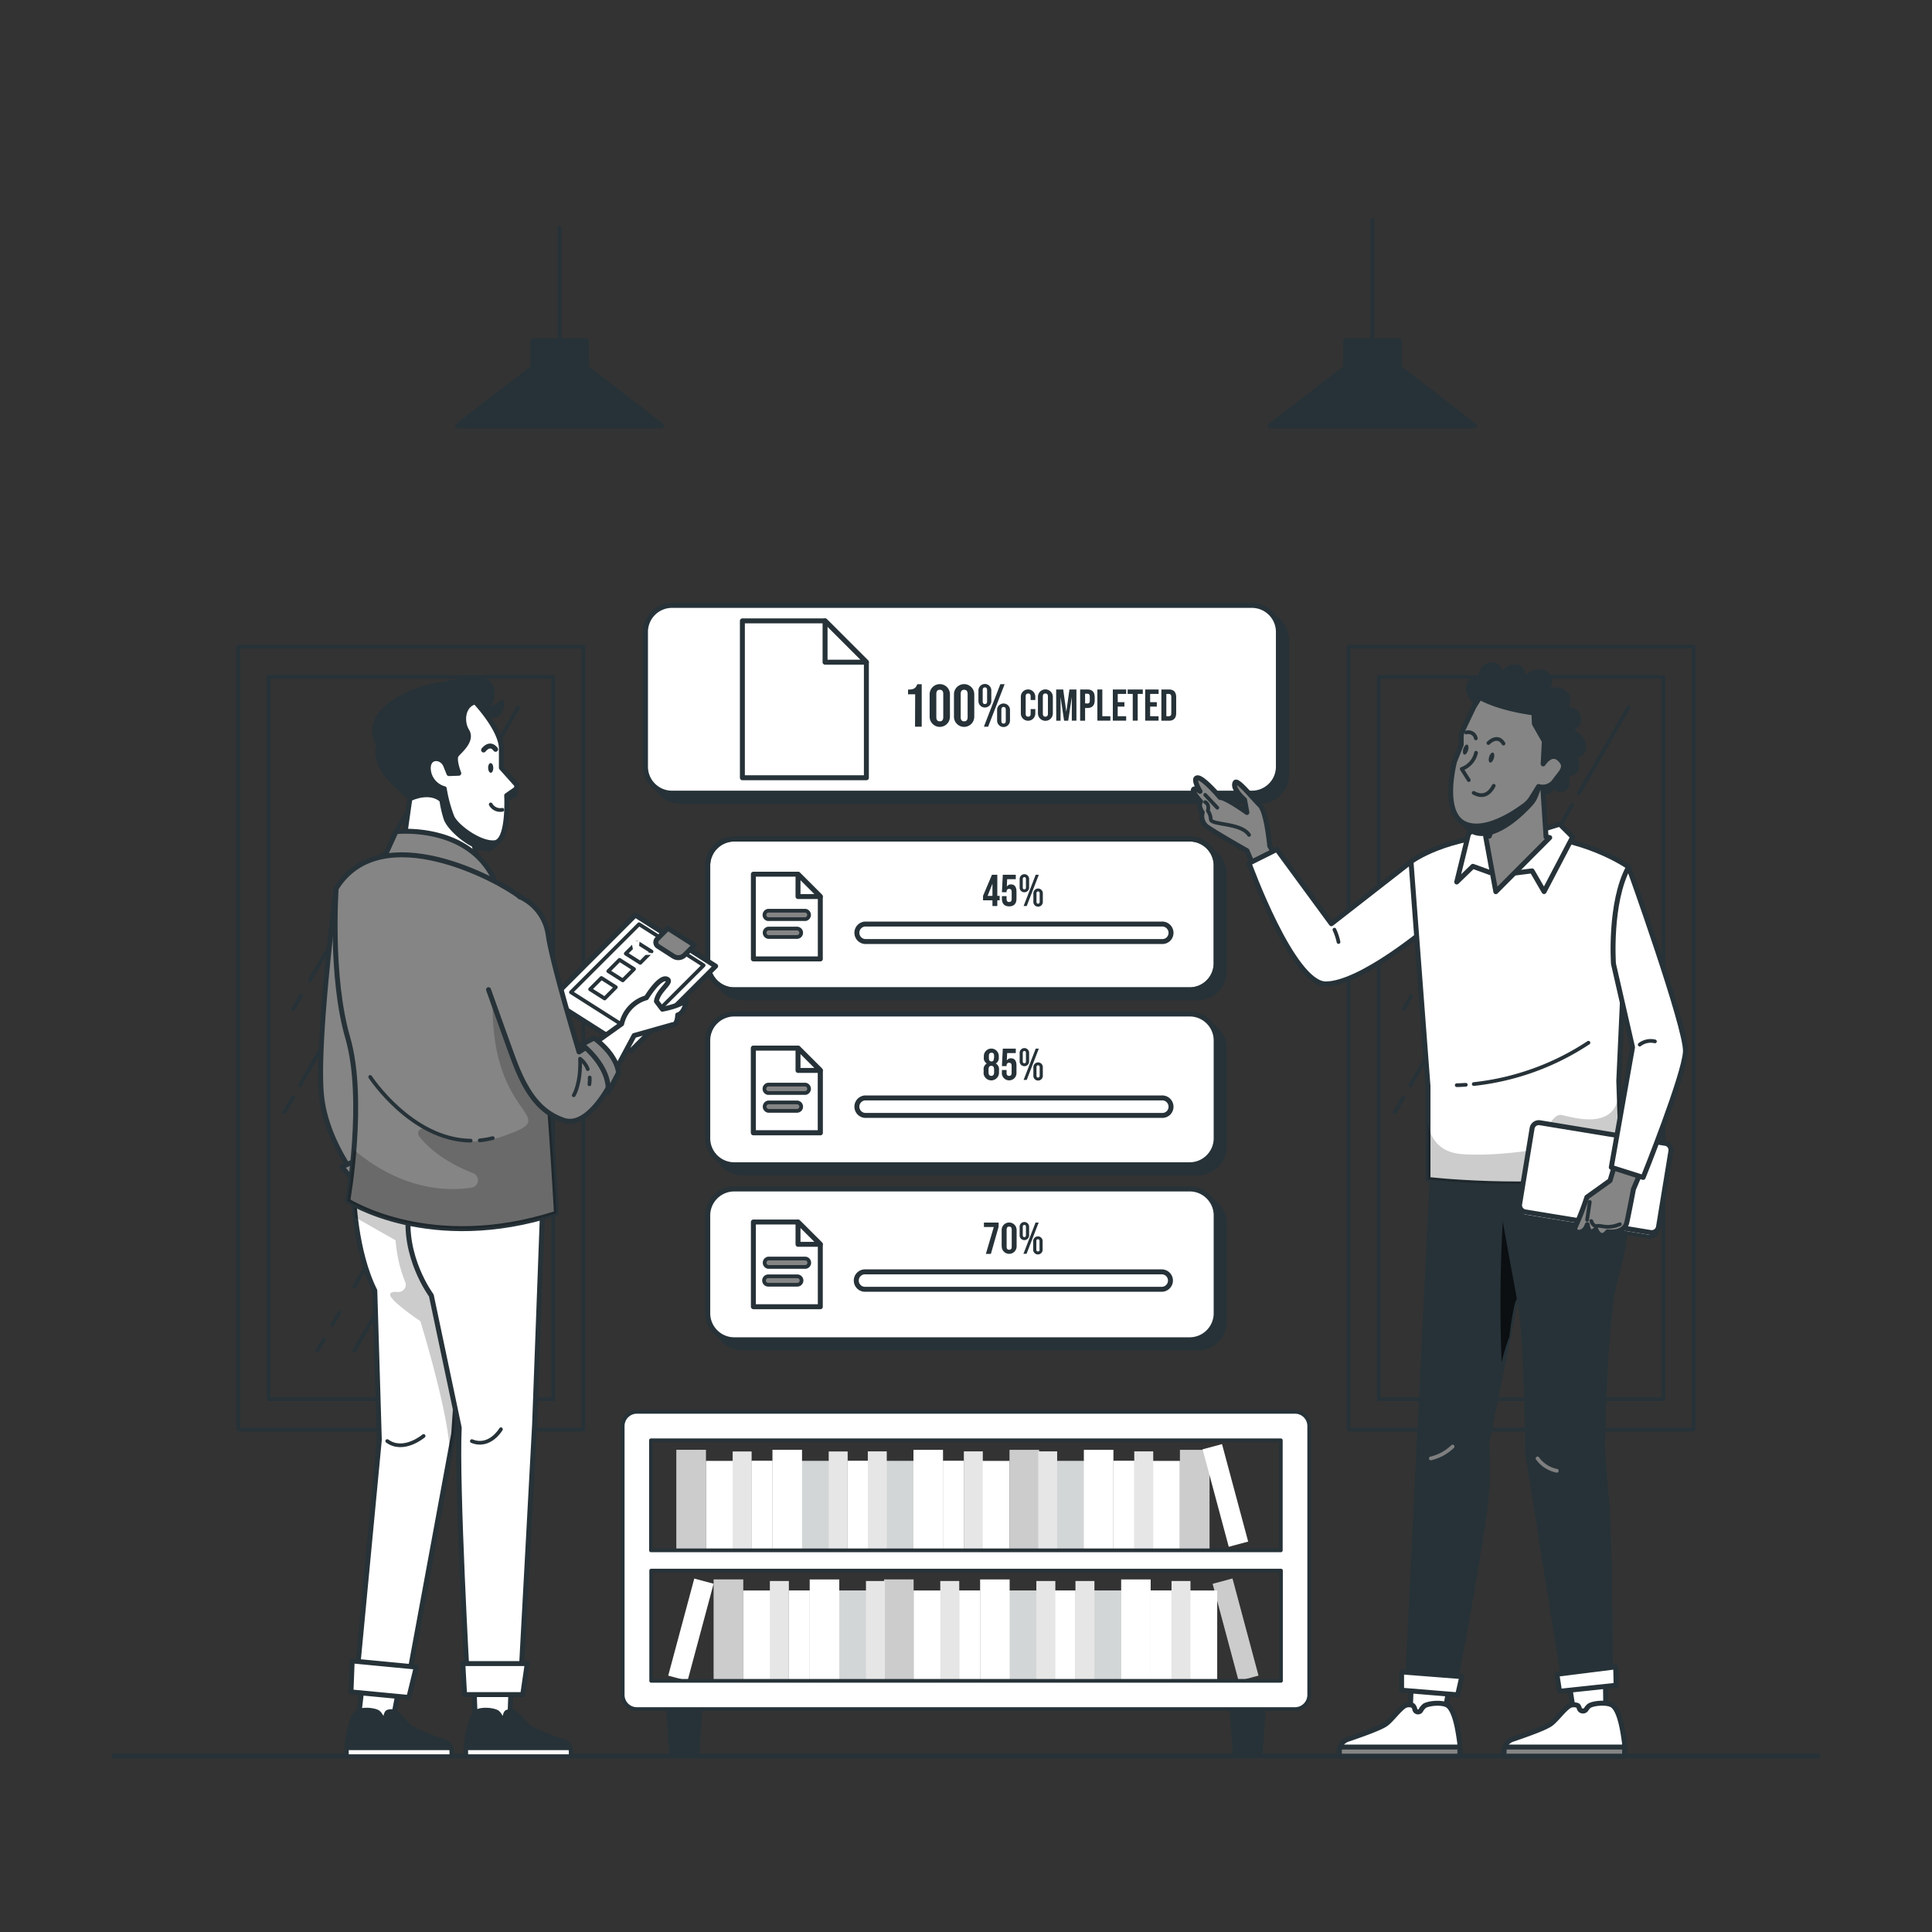 <svg width="390" height="390" fill="none" xmlns="http://www.w3.org/2000/svg"><rect width="100%" height="100%" fill="#333333" stroke="none"/><path d="M341.9 130.53h-69.67v158.05h69.67V130.53Z" stroke="#263238" stroke-width=".75" stroke-linecap="round" stroke-linejoin="round"/><path d="M335.78 136.65h-57.44v145.81h57.44V136.65ZM284.87 201.03l-1.57 2.72M301.36 172.48l-14.68 25.43M314.83 149.14l-11.12 19.27M317.19 145.07l-1.19 2.05M289.54 270.33l-1.33 2.31M292.63 264.98l-1.4 2.46M311.47 232.35l-15.81 27.4M325.47 208.1l-12.38 21.45M328.54 202.8l-1.23 2.12M307.06 252.88l-11.4 19.76M321.65 227.62l-12.93 22.39M324.68 222.37l-1.53 2.64M283.3 221.48l-1.73 3M298.46 195.23l-13.77 23.85M317.37 162.47l-17.29 29.95M328.74 142.79l-10.03 17.38M117.77 130.53H48.1v158.05h69.67V130.53Z" stroke="#263238" stroke-width=".75" stroke-linecap="round" stroke-linejoin="round"/><path d="M111.66 136.65H54.22v145.81h57.44V136.65ZM60.75 201.03l-1.57 2.72M77.23 172.48l-14.68 25.43M90.7 149.14l-11.12 19.27M93.05 145.07l-1.17 2.05M65.42 270.33l-1.34 2.31M68.5 264.98l-1.41 2.46M87.34 232.35l-15.81 27.4M101.34 208.1l-12.38 21.45M104.41 202.8l-1.23 2.12M82.94 252.88l-11.41 19.76M97.52 227.62 84.6 250.01M100.55 222.37l-1.52 2.64M59.18 221.48l-1.74 3M74.33 195.23l-13.77 23.85M93.24 162.47l-17.28 29.95M104.6 142.79l-10.03 17.38" stroke="#263238" stroke-width=".75" stroke-linecap="round" stroke-linejoin="round"/><path d="M23.01 354.45h343.98" stroke="#263238" stroke-linecap="round" stroke-linejoin="round"/><path d="M142.5 292.66h-5.97v20.3h5.97v-20.3Z" fill="white"/><path opacity=".2" d="M142.5 292.66h-5.97v20.3h5.97v-20.3Z" fill="black"/><path d="M148.47 294.9h-5.96v18.05h5.96V294.9ZM155.92 294.9h-4.21v18.05h4.21V294.9Z" fill="white"/><path opacity=".9" d="M155.92 294.9h-4.21v18.05h4.21V294.9Z" fill="white"/><path d="M151.72 293h-3.82v19.96h3.82v-19.97Z" fill="white"/><path opacity=".1" d="M151.72 293h-3.82v19.96h3.82v-19.97Z" fill="black"/><path d="M161.9 292.66h-5.97v20.3h5.97v-20.3ZM167.86 294.9h-5.96v18.05h5.96V294.9Z" fill="white"/><path opacity=".2" d="M167.86 294.9h-5.96v18.05h5.96V294.9Z" fill="#263238"/><path d="M175.32 294.9h-4.21v18.05h4.21V294.9Z" fill="white"/><path opacity=".8" d="M175.32 294.9h-4.21v18.05h4.21V294.9Z" fill="white"/><path d="M171.1 293h-3.81v19.96h3.82v-19.97Z" fill="white"/><path opacity=".1" d="M171.1 293h-3.81v19.96h3.82v-19.97Z" fill="black"/><path d="M203.79 312.96h5.97v-20.29h-5.97v20.29Z" fill="white"/><path opacity=".2" d="M203.79 312.96h5.97v-20.29h-5.97v20.29Z" fill="black"/><path d="M197.82 312.96h5.96V294.9h-5.96v18.06ZM190.37 312.96h4.2V294.9h-4.2v18.06Z" fill="white"/><path opacity=".9" d="M190.37 312.96h4.2V294.9h-4.2v18.06Z" fill="white"/><path d="M194.57 312.95h3.82v-19.97h-3.82v19.97Z" fill="white"/><path opacity=".1" d="M194.57 312.95h3.82v-19.97h-3.82v19.97Z" fill="black"/><path d="M184.4 312.96h5.96v-20.29h-5.97v20.29ZM178.43 312.96h5.96V294.9h-5.96v18.06Z" fill="white"/><path opacity=".2" d="M178.43 312.96h5.96V294.9h-5.96v18.06Z" fill="#263238"/><path d="M175.18 312.95H179v-19.97h-3.82v19.97Z" fill="white"/><path opacity=".1" d="M175.18 312.95H179v-19.97h-3.82v19.97Z" fill="black"/><path d="M238.19 312.96h5.97v-20.29h-5.97v20.29Z" fill="white"/><path opacity=".2" d="M238.19 312.96h5.97v-20.29h-5.97v20.29Z" fill="black"/><path d="M232.21 312.96h5.97V294.9h-5.97v18.06ZM224.76 312.96h4.22V294.9h-4.22v18.06Z" fill="white"/><path opacity=".9" d="M224.76 312.96h4.22V294.9h-4.22v18.06Z" fill="white"/><path d="M228.97 312.95h3.82v-19.97h-3.82v19.97Z" fill="white"/><path opacity=".1" d="M228.97 312.95h3.82v-19.97h-3.82v19.97Z" fill="black"/><path d="M218.79 312.96h5.97v-20.29h-5.97v20.29ZM248.04 312.24l3.92-1.05-5.28-19.68-3.92 1.05 5.28 19.68ZM212.82 312.96h5.97V294.9h-5.97v18.06Z" fill="white"/><path opacity=".2" d="M212.82 312.96h5.97V294.9h-5.97v18.06Z" fill="#263238"/><path d="M209.58 312.95h3.82v-19.97h-3.82v19.97Z" fill="white"/><path opacity=".1" d="M209.58 312.95h3.82v-19.97h-3.82v19.97Z" fill="black"/><path d="m250.04 339.31 4-1.07-5.25-19.6-4 1.08 5.25 19.6Z" fill="white"/><path opacity=".2" d="m250.04 339.31 4-1.07-5.25-19.6-4 1.08 5.25 19.6Z" fill="black"/><path d="M239.74 339.11h5.97v-18.05h-5.97v18.05ZM232.28 339.11h4.2v-18.05h-4.2v18.05Z" fill="white"/><path opacity=".9" d="M232.28 339.11h4.2v-18.05h-4.2v18.05Z" fill="white"/><path d="M236.49 339.12h3.82v-19.97h-3.82v19.97Z" fill="white"/><path opacity=".1" d="M236.49 339.12h3.82v-19.97h-3.82v19.97Z" fill="black"/><path d="M226.32 339.12h5.96v-20.29h-5.96v20.3ZM220.34 339.11h5.97v-18.05h-5.97v18.05Z" fill="white"/><path opacity=".2" d="M220.34 339.11h5.97v-18.05h-5.97v18.05Z" fill="#263238"/><path d="M212.9 339.11h4.2v-18.05h-4.2v18.05Z" fill="white"/><path opacity=".8" d="M212.9 339.11h4.2v-18.05h-4.2v18.05Z" fill="white"/><path d="M217.1 339.12h3.82v-19.97h-3.82v19.97Z" fill="white"/><path opacity=".1" d="M217.1 339.12h3.82v-19.97h-3.82v19.97Z" fill="black"/><path d="M184.42 318.83h-5.96v20.3h5.96v-20.3Z" fill="white"/><path opacity=".2" d="M184.42 318.83h-5.96v20.3h5.96v-20.3Z" fill="black"/><path d="M190.39 321.06h-5.97v18.06h5.97v-18.06ZM197.85 321.06h-4.22v18.06h4.22v-18.06Z" fill="white"/><path opacity=".9" d="M197.85 321.06h-4.22v18.06h4.22v-18.06Z" fill="white"/><path d="M193.63 319.15h-3.82v19.97h3.82v-19.97Z" fill="white"/><path opacity=".1" d="M193.63 319.15h-3.82v19.97h3.82v-19.97Z" fill="black"/><path d="M203.81 318.83h-5.96v20.3h5.96v-20.3ZM209.78 321.06h-5.97v18.06h5.97v-18.06Z" fill="white"/><path opacity=".2" d="M209.78 321.06h-5.97v18.06h5.97v-18.06Z" fill="#263238"/><path d="M213.03 319.15h-3.83v19.97h3.83v-19.97Z" fill="white"/><path opacity=".1" d="M213.03 319.15h-3.83v19.97h3.83v-19.97Z" fill="black"/><path d="M150.03 318.83h-5.97v20.3h5.97v-20.3Z" fill="white"/><path opacity=".2" d="M150.03 318.83h-5.97v20.3h5.97v-20.3Z" fill="black"/><path d="M156 321.06h-5.97v18.06h5.96v-18.06ZM163.45 321.06h-4.21v18.06h4.2v-18.06Z" fill="white"/><path opacity=".9" d="M163.45 321.06h-4.21v18.06h4.2v-18.06Z" fill="white"/><path d="M159.24 319.15h-3.83v19.97h3.83v-19.97Z" fill="white"/><path opacity=".1" d="M159.24 319.15h-3.83v19.97h3.83v-19.97Z" fill="black"/><path d="M169.42 318.83h-5.97v20.3h5.97v-20.3ZM144.05 319.7l-3.9-1.05-5.26 19.6 3.9 1.05 5.26-19.6ZM175.38 321.06h-5.96v18.06h5.96v-18.06Z" fill="white"/><path opacity=".2" d="M175.38 321.06h-5.96v18.06h5.96v-18.06Z" fill="#263238"/><path d="M178.63 319.15h-3.82v19.97h3.82v-19.97Z" fill="white"/><path opacity=".1" d="M178.63 319.15h-3.82v19.97h3.82v-19.97Z" fill="black"/><path d="M141.12 354.45h-5.97l-.82-11.54h7.6l-.81 11.54ZM254.85 354.45h-5.97l-.82-11.54h7.6l-.81 11.54Z" fill="#263238"/><path d="M261.43 285H128.56a2.86 2.86 0 0 0-2.86 2.87v54.27a2.86 2.86 0 0 0 2.86 2.86h132.86a2.86 2.86 0 0 0 2.86-2.86v-54.27a2.86 2.86 0 0 0-2.87-2.87v0Zm-2.88 5.74v22.22H131.41v-22.22h127.14Zm-127.1 48.56v-22.25h127.13v22.25H131.45Z" fill="white" stroke="#263238" stroke-width=".75" stroke-linecap="round" stroke-linejoin="round"/><path d="M241.78 171h-91.92a5.35 5.35 0 0 0-5.35 5.36v19.73c0 2.96 2.4 5.35 5.35 5.35h91.92c2.96 0 5.35-2.4 5.35-5.35v-19.73c0-2.96-2.4-5.35-5.35-5.35Z" fill="#263238" stroke="#263238" stroke-linecap="round" stroke-linejoin="round"/><path d="M240.15 169.37h-91.93a5.35 5.35 0 0 0-5.35 5.35v19.73c0 2.96 2.4 5.36 5.35 5.36h91.93c2.95 0 5.35-2.4 5.35-5.36v-19.73c0-2.96-2.4-5.35-5.35-5.35Z" fill="white" stroke="#263238" stroke-linecap="round" stroke-linejoin="round"/><path d="M240.15 169.37h-91.93a5.35 5.35 0 0 0-5.35 5.35v19.73c0 2.96 2.4 5.36 5.35 5.36h91.93c2.95 0 5.35-2.4 5.35-5.36v-19.73c0-2.96-2.4-5.35-5.35-5.35Z" stroke="#263238" stroke-linecap="round" stroke-linejoin="round"/><path d="M165.6 193.57h-13.52v-17.1h9l4.51 4.51v12.6Z" fill="white"/><path opacity=".5" d="M165.6 193.57h-13.52v-17.1h9l4.51 4.51v12.6Z" fill="white"/><path d="M165.6 193.57h-13.52v-17.1h9l4.51 4.51v12.6Z" stroke="#263238" stroke-linecap="round" stroke-linejoin="round"/><path d="M161.09 180.98h4.5l-4.5-4.5v4.5Z" fill="white" stroke="#263238" stroke-linecap="round" stroke-linejoin="round"/><path d="M155.08 185.55a.86.86 0 0 1 0-1.71h7.51a.86.86 0 0 1 0 1.7h-7.51ZM155.08 189.14a.86.86 0 0 1 0-1.7h5.87a.86.86 0 0 1 .56 1.43.86.86 0 0 1-.56.27h-5.87Z" fill="#858585" stroke="#263238" stroke-width=".75" stroke-linecap="round" stroke-linejoin="round"/><path d="M199.77 186.53H174.6a1.77 1.77 0 0 0 0 3.53h25.16v-3.53Z" fill="white"/><path d="M174.61 190.06a1.77 1.77 0 0 1 0-3.53h59.9a1.78 1.78 0 0 1 1.33 3.06 1.78 1.78 0 0 1-1.33.47h-59.9Z" stroke="#263238" stroke-linecap="round" stroke-linejoin="round"/><path d="M200.34 181.74h-1.9v-.9l1.8-4.26h1.08v4.26h.47v.9h-.47v1.15h-.98v-1.15Zm0-.9v-2.45l-.98 2.46h.97ZM202.25 181.4v-.5h.94v.57c0 .45.2.61.52.61.31 0 .51-.16.51-.61v-1.41c0-.46-.2-.63-.51-.63-.32 0-.52.17-.52.63v.05h-.94l.18-3.53h2.62v.9h-1.74l-.07 1.51a.93.93 0 0 1 .85-.46c.73 0 1.1.52 1.1 1.45v1.42c0 1.01-.5 1.56-1.48 1.56-.97 0-1.46-.55-1.46-1.56ZM205.83 179.08v-1.56a.96.96 0 0 1 .95-1.05.96.96 0 0 1 .96 1.05v1.56a.97.97 0 0 1-.57.96.97.97 0 0 1-1.1-.23.96.96 0 0 1-.24-.73Zm1.27.05v-1.67c0-.28-.12-.4-.31-.4-.2 0-.33.13-.33.4v1.67c0 .28.11.4.33.4.2 0 .31-.13.31-.4Zm1.97-2.55h.63l-2.44 6.31h-.63l2.44-6.3Zm-.47 5.4v-1.57a.97.97 0 0 1 .24-.73.96.96 0 0 1 1.67.73v1.56a.97.97 0 0 1-.25.74.95.95 0 0 1-1.1.23.96.96 0 0 1-.56-.97Zm1.27.04v-1.67c0-.28-.12-.4-.32-.4s-.32.12-.32.4v1.67c0 .28.11.4.32.4.2 0 .32-.12.32-.4Z" fill="#263238"/><path d="M241.78 206.33h-91.92a5.35 5.35 0 0 0-5.35 5.35v19.73c0 2.96 2.4 5.35 5.35 5.35h91.92c2.96 0 5.35-2.4 5.35-5.35v-19.73c0-2.96-2.4-5.35-5.35-5.35Z" fill="#263238" stroke="#263238" stroke-linecap="round" stroke-linejoin="round"/><path d="M240.15 204.69h-91.93a5.35 5.35 0 0 0-5.35 5.35v19.73c0 2.96 2.4 5.35 5.35 5.35h91.93c2.95 0 5.35-2.4 5.35-5.35v-19.73c0-2.96-2.4-5.35-5.35-5.35Z" fill="white" stroke="#263238" stroke-linecap="round" stroke-linejoin="round"/><path d="M219.6 221.63h-44.99a1.77 1.77 0 0 0 0 3.53h45v-3.53Z" fill="white"/><path d="M174.61 225.16a1.77 1.77 0 0 1 0-3.53h59.9a1.78 1.78 0 0 1 1.33 3.06 1.77 1.77 0 0 1-1.33.47h-59.9Z" stroke="#263238" stroke-linecap="round" stroke-linejoin="round"/><path d="M198.56 216.53v-.56a1.3 1.3 0 0 1 .64-1.29 1.25 1.25 0 0 1-.6-1.24v-.26a1.51 1.51 0 1 1 3.02 0v.26a1.28 1.28 0 0 1-.61 1.24 1.3 1.3 0 0 1 .65 1.29v.56a1.56 1.56 0 1 1-3.12 0h.02Zm2.11-.06v-.6c0-.48-.2-.72-.56-.72-.37 0-.56.24-.56.72v.6c0 .48.2.71.56.71.36 0 .56-.23.56-.7Zm0-2.84v-.5c0-.42-.18-.63-.52-.63s-.53.21-.53.63v.5c0 .41.19.63.53.63s.48-.22.48-.63h.04ZM202.25 216.5v-.5h.94v.57c0 .45.2.61.52.61.31 0 .5-.16.5-.61v-1.41c0-.46-.2-.63-.5-.63-.32 0-.52.17-.52.63v.05h-.94l.18-3.53h2.62v.9h-1.74l-.07 1.51a.93.93 0 0 1 .85-.46c.73 0 1.1.52 1.1 1.45v1.42a1.47 1.47 0 0 1-.88 1.46 1.48 1.48 0 0 1-2.07-1.46h.01ZM205.83 214.18v-1.56a.96.96 0 0 1 .95-1.05.96.96 0 0 1 .96 1.05v1.56a.97.97 0 0 1-.57.97.97.97 0 0 1-1.1-.24.96.96 0 0 1-.24-.73Zm1.27.05v-1.67c0-.28-.12-.4-.31-.4-.2 0-.33.13-.33.4v1.67c0 .28.11.4.33.4.2 0 .31-.13.31-.4Zm1.97-2.55h.63l-2.44 6.31h-.63l2.44-6.3Zm-.47 5.4v-1.57a.97.97 0 0 1 .24-.73.96.96 0 0 1 1.67.73v1.56a.97.97 0 0 1-.25.74.95.95 0 0 1-1.1.23.96.96 0 0 1-.56-.97Zm1.27.04v-1.67c0-.28-.12-.4-.32-.4s-.32.12-.32.4v1.67c0 .28.11.4.32.4.2 0 .32-.12.32-.4Z" fill="#263238"/><path d="M165.6 228.67h-13.52v-17.1h9l4.51 4.51v12.6Z" fill="white"/><path opacity=".5" d="M165.6 228.67h-13.52v-17.1h9l4.51 4.51v12.6Z" fill="white" stroke="#263238" stroke-linecap="round" stroke-linejoin="round"/><path d="M165.6 228.67h-13.52v-17.1h9l4.51 4.51v12.6Z" stroke="#263238" stroke-linecap="round" stroke-linejoin="round"/><path d="M155.08 220.65a.86.86 0 0 1 0-1.71h7.51a.86.86 0 0 1 0 1.7h-7.51ZM155.08 224.24a.86.86 0 0 1 0-1.7h5.87a.86.86 0 0 1 .56 1.43.86.86 0 0 1-.56.27h-5.87Z" fill="#858585" stroke="#263238" stroke-width=".75" stroke-linecap="round" stroke-linejoin="round"/><path d="M161.09 216.08h4.5l-4.5-4.5v4.5Z" fill="white" stroke="#263238" stroke-linecap="round" stroke-linejoin="round"/><path d="M254.35 123.85H137.29a5.35 5.35 0 0 0-5.35 5.35v27.2c0 2.95 2.4 5.35 5.35 5.35h117.06c2.96 0 5.35-2.4 5.35-5.35v-27.2c0-2.96-2.4-5.35-5.35-5.35Z" fill="#263238" stroke="#263238" stroke-linecap="round" stroke-linejoin="round"/><path d="M252.71 122.21H135.65a5.35 5.35 0 0 0-5.35 5.35v27.2c0 2.96 2.4 5.35 5.35 5.35h117.06c2.96 0 5.35-2.4 5.35-5.35v-27.2c0-2.95-2.4-5.35-5.35-5.35Z" fill="white" stroke="#263238" stroke-linecap="round" stroke-linejoin="round"/><path d="M174.9 157h-25.04v-31.67h16.69l8.34 8.34v23.32Z" fill="white"/><path opacity=".7" d="M174.9 157h-25.04v-31.67h16.69l8.34 8.34v23.32Z" fill="white"/><path d="M174.9 157h-25.04v-31.67h16.69l8.34 8.34v23.32Z" stroke="#263238" stroke-linecap="round" stroke-linejoin="round"/><path d="M166.54 133.67h8.35l-8.34-8.34v8.34Z" fill="white" stroke="#263238" stroke-linecap="round" stroke-linejoin="round"/><path d="M157.25 137.57h-4.92v4.91h4.92v-4.91ZM162.3 137.57h-4.91v4.91h4.91v-4.91ZM167.36 137.57h-4.91v4.91h4.91v-4.91ZM172.42 137.57h-4.91v4.91h4.9v-4.91ZM157.25 142.48h-4.92v4.92h4.92v-4.92ZM162.3 142.48h-4.91v4.92h4.91v-4.92ZM167.36 142.48h-4.91v4.92h4.91v-4.92ZM172.42 142.48h-4.91v4.92h4.9v-4.92ZM157.25 147.4h-4.92v4.91h4.92v-4.91ZM162.3 147.4h-4.91v4.91h4.91v-4.91ZM167.36 147.4h-4.91v4.91h4.91v-4.91ZM172.42 147.4h-4.91v4.91h4.9v-4.91Z" stroke="white" stroke-width=".75" stroke-linecap="round" stroke-linejoin="round"/><path d="m152.43 151.84 4.96-4.56 2.46.12 2.68-4.85 2.38 2.39 2.66-2.8 2.4-4.57" stroke="white" stroke-width="2" stroke-linecap="round" stroke-linejoin="round"/><path d="m167.15 139 2.81-1.43.57 3.07" stroke="white" stroke-width="2" stroke-linecap="round" stroke-linejoin="round"/><path d="M184.74 140.15h-1.44v-.95c1.14 0 1.56-.25 1.86-1.08h.9v8.57h-1.35l.03-6.54ZM187.66 144.68v-4.53a2.05 2.05 0 1 1 4.1 0v4.53a2.05 2.05 0 1 1-4.1 0Zm2.75.08v-4.68c0-.6-.27-.84-.7-.84-.43 0-.7.23-.7.84v4.68c0 .62.27.85.7.85.43 0 .7-.23.7-.85ZM192.57 144.68v-4.53a2.05 2.05 0 1 1 4.1 0v4.53a2.05 2.05 0 1 1-4.1 0Zm2.76.08v-4.68c0-.6-.28-.84-.7-.84-.43 0-.7.23-.7.84v4.68c0 .62.27.85.7.85.43 0 .7-.23.7-.85ZM197.51 141.51v-2.14a1.3 1.3 0 0 1 2.6 0v2.14a1.3 1.3 0 0 1-2.22.93 1.3 1.3 0 0 1-.38-.93Zm1.75.07v-2.27c0-.38-.17-.55-.45-.55-.27 0-.44.17-.44.55v2.27c0 .38.16.54.44.54s.45-.16.45-.54Zm2.67-3.47h.87l-3.33 8.58h-.86l3.32-8.57Zm-.65 7.35v-2.15a1.29 1.29 0 0 1 .8-1.2 1.3 1.3 0 0 1 1.7.7c.07.16.1.33.1.5v2.15a1.31 1.31 0 0 1-.8 1.2 1.31 1.31 0 0 1-1.42-.28 1.3 1.3 0 0 1-.38-.92Zm1.75.06v-2.27c0-.38-.18-.54-.45-.54s-.44.16-.44.54v2.28c0 .37.16.53.44.53s.45-.16.45-.53ZM206.07 144.03v-3.4a1.46 1.46 0 0 1 2.92 0v.68h-.94v-.74c0-.41-.2-.58-.5-.58s-.5.17-.5.58v3.53c0 .41.2.57.5.57s.5-.16.5-.57v-.97h.94v.9a1.46 1.46 0 0 1-2.92 0ZM209.52 143.99v-3.32a1.5 1.5 0 0 1 3.01 0V144a1.5 1.5 0 0 1-2.57 1.06 1.5 1.5 0 0 1-.44-1.06Zm2.02.06v-3.44c0-.45-.2-.62-.51-.62-.32 0-.52.17-.52.62v3.44c0 .45.2.62.52.62.31 0 .51-.17.51-.62ZM213.2 139.18h1.42l.63 4.51.63-4.51h1.41v6.3h-.93v-4.77l-.73 4.78h-.83l-.71-4.78v4.78h-.87l-.02-6.31ZM218.05 139.18h1.46c.99 0 1.47.55 1.47 1.56v.62c0 1-.48 1.56-1.47 1.56h-.47v2.57h-1v-6.31Zm1.46 2.83c.3 0 .48-.14.48-.59v-.78c0-.45-.17-.6-.48-.6h-.47v1.94l.47.03ZM221.52 139.18h1v5.4h1.62v.9h-2.62v-6.3ZM224.64 139.18h2.7v.9h-1.71v1.66h1.35v.9h-1.36v1.94h1.71v.9h-2.69v-6.3ZM228.66 140.08h-1.03v-.9h3.06v.9h-1.03v5.4h-1v-5.4ZM231.18 139.18h2.7v.9h-1.71v1.66h1.35v.9h-1.35v1.94h1.7v.9h-2.7v-6.3ZM234.44 139.18h1.52c.99 0 1.47.55 1.47 1.56v3.19c0 1-.48 1.56-1.47 1.56h-1.52v-6.31Zm1.5 5.4c.31 0 .5-.16.5-.6v-3.3c0-.44-.19-.6-.5-.6h-.5v4.5h.5Z" fill="#263238"/><path d="M241.78 241.65h-91.92a5.35 5.35 0 0 0-5.35 5.35v19.74c0 2.95 2.4 5.35 5.35 5.35h91.92c2.96 0 5.35-2.4 5.35-5.35V247c0-2.95-2.4-5.35-5.35-5.35Z" fill="#263238" stroke="#263238" stroke-linecap="round" stroke-linejoin="round"/><path d="M240.15 240.01h-91.93a5.35 5.35 0 0 0-5.35 5.36v19.73c0 2.95 2.4 5.35 5.35 5.35h91.93c2.95 0 5.35-2.4 5.35-5.35v-19.74c0-2.95-2.4-5.35-5.35-5.35Z" fill="white" stroke="#263238" stroke-linecap="round" stroke-linejoin="round"/><path d="M216.43 256.74h-41.82a1.77 1.77 0 0 0 0 3.52h41.82v-3.52Z" fill="white"/><path d="M174.61 260.26a1.76 1.76 0 0 1 0-3.52h59.9a1.77 1.77 0 0 1 1.63 1.08 1.76 1.76 0 0 1-.95 2.3c-.22.1-.44.14-.68.14h-59.9Z" stroke="#263238" stroke-linecap="round" stroke-linejoin="round"/><path d="M165.6 263.78h-13.52v-17.1h9l4.51 4.5v12.6Z" fill="white"/><path opacity=".5" d="M165.6 263.78h-13.52v-17.1h9l4.51 4.5v12.6Z" fill="white"/><path d="M165.6 263.78h-13.52v-17.1h9l4.51 4.5v12.6Z" stroke="#263238" stroke-linecap="round" stroke-linejoin="round"/><path d="M155.08 255.75a.86.86 0 0 1 0-1.7h7.51a.86.86 0 0 1 .55 1.43.86.86 0 0 1-.55.27h-7.51ZM155.08 259.34a.85.85 0 0 1-.6-1.45.85.85 0 0 1 .6-.25h5.87a.85.85 0 1 1 0 1.7h-5.87Z" fill="#858585" stroke="#263238" stroke-width=".75" stroke-linecap="round" stroke-linejoin="round"/><path d="M161.09 251.18h4.5l-4.5-4.5v4.5Z" fill="white" stroke="#263238" stroke-linecap="round" stroke-linejoin="round"/><path d="M200.62 247.69h-2v-.9h2.96v.87l-1.56 5.46h-1.01l1.6-5.43ZM202.2 251.6v-3.31a1.5 1.5 0 0 1 3.02 0v3.31a1.5 1.5 0 0 1-3.01 0Zm2.03.07v-3.44c0-.45-.2-.63-.52-.63-.31 0-.51.18-.51.63v3.44c0 .45.2.61.51.61s.52-.16.52-.61ZM205.83 249.29v-1.56a.95.95 0 0 1 .56-.97.95.95 0 0 1 1.3.58c.04.12.06.25.05.39v1.56a.97.97 0 0 1-.25.73.95.95 0 0 1-1.1.23.96.96 0 0 1-.56-.96Zm1.27.05v-1.67c0-.28-.12-.4-.31-.4-.2 0-.33.11-.33.4v1.67c0 .27.11.38.33.38.2 0 .31-.12.31-.38Zm1.94-2.55h.63l-2.44 6.3h-.63l2.44-6.3Zm-.48 5.4v-1.57a.97.97 0 0 1 .25-.73.95.95 0 0 1 1.1-.23.96.96 0 0 1 .56.96v1.56a.97.97 0 0 1-.24.73.96.96 0 0 1-1.67-.73Zm1.28.03v-1.66c0-.28-.12-.4-.32-.4s-.32.12-.32.4v1.66c0 .28.11.4.32.4.2 0 .35-.12.35-.4h-.03Z" fill="#263238"/><path d="m92.38 85.96 20.59-15.92 20.58 15.92H92.38Z" fill="#263238" stroke="#263238" stroke-linecap="round" stroke-linejoin="round"/><path d="M118.35 68.8h-10.77V78h10.77v-9.2Z" fill="#263238" stroke="#263238" stroke-linecap="round" stroke-linejoin="round"/><path d="M112.97 45.93V78" stroke="#263238" stroke-width=".75" stroke-linecap="round" stroke-linejoin="round"/><path d="m256.44 85.96 20.6-15.92 20.58 15.92h-41.18Z" fill="#263238" stroke="#263238" stroke-linecap="round" stroke-linejoin="round"/><path d="M282.42 68.8h-10.77V78h10.77v-9.2Z" fill="#263238" stroke="#263238" stroke-linecap="round" stroke-linejoin="round"/><path d="M277.03 44.37V78" stroke="#263238" stroke-width=".75" stroke-linecap="round" stroke-linejoin="round"/><path d="m285.07 334.3-.44 12.87 6.66.32 2.43-13.19h-8.65Z" fill="white" stroke="#263238" stroke-linecap="round" stroke-linejoin="round"/><path d="M272.03 351.12c2.25-.78 6.13-2.1 7.6-3.02 1.16-.74 2.8-3.12 4-3.8a2.02 2.02 0 0 1 1.6 0c.2.23.33.5.38.79a.66.66 0 0 0 1.2.17c.19-.37.46-.69.78-.94 1.03-.57 3.82-.74 4.73 0 1.51 1.24 2.06 5.52 2.34 7.44.07.43 0 2.77 0 2.77h-24.3v-1.07a2.44 2.44 0 0 1 1.67-2.34v0Z" fill="white" stroke="#263238" stroke-linecap="round" stroke-linejoin="round"/><path d="M294.68 354.51h-24.32v-1.07c0-.26.04-.53.13-.78h24.22c0 .82-.03 1.85-.03 1.85Z" fill="#858585" stroke="#263238" stroke-linecap="round" stroke-linejoin="round"/><path d="m289.27 234.52-5.1 104.68 9.35 1.56s5.9-30.3 6.62-40.22c.17-2.34 0-9.4 0-9.4l6.62-32.6s4.36-4.02 4.87-23.18l-22.36-.84Z" fill="#263238" stroke="#263238" stroke-linecap="round" stroke-linejoin="round"/><path opacity=".7" d="M303.12 275.04c.36-1.52.78-3 1.3-4.49.07-.21.16-.4.26-.6.23-2.21.58-4.42 1.06-6.6.17-.8.6-1.54 1.25-2.07a3.01 3.01 0 0 1 1.97-1.69c-.29-2.01-.73-4-1.31-5.95-.6-2.04-1.56-4-1.85-6.11-.08-.55-.4-1.12-.29-1.18-.67-.26-1.33-.56-1.96-.9l-.12-.08c-.6 9.87-.7 19.78-.3 29.67Z" fill="black"/><path d="M288.83 294.4a9.35 9.35 0 0 0 4.4-2.4" stroke="#7F7F7F" stroke-width=".75" stroke-linecap="round" stroke-linejoin="round"/><path d="m282.93 341.19 11.32.93.84-3.67-12.16-.95v3.69ZM315.61 332.72l2.41 15.04 6.16-.48-.2-15.4-8.37.84Z" fill="white" stroke="#263238" stroke-linecap="round" stroke-linejoin="round"/><path d="M305.3 351.12c2.25-.78 6.13-2.1 7.58-3.02 1.17-.74 2.8-3.12 4.01-3.8a2.04 2.04 0 0 1 1.62 0c.14.15.24.33.28.53a.77.77 0 0 0 .67.56.78.78 0 0 0 .77-.4c.16-.26.37-.5.62-.68 1.03-.58 3.82-.74 4.73 0 1.51 1.24 2.06 5.51 2.34 7.44.06.42 0 2.76 0 2.76h-24.3v-1.07a2.45 2.45 0 0 1 1.67-2.32v0Z" fill="white" stroke="#263238" stroke-linecap="round" stroke-linejoin="round"/><path d="M327.94 354.51h-24.32v-1.07c0-.26.04-.53.13-.78h24.22c0 .82-.03 1.85-.03 1.85Z" fill="#858585" stroke="#263238" stroke-linecap="round" stroke-linejoin="round"/><path d="M302.3 237.68s2.34 13.55 4.49 24.92c1.47 7.7 1.56 30.47 1.56 30.47l7.47 47.01 9.21-1.24s.11-28.94-.92-38.22c-.24-2.07-.62-8.2-.62-8.2s.35-24.56 2.25-32.77c1.35-5.85 4.05-12 .78-23.98l-24.22 2.01Z" fill="#263238" stroke="#263238" stroke-linecap="round" stroke-linejoin="round"/><path d="M310.37 294.4a6.33 6.33 0 0 0 3.9 2.5" stroke="#7F7F7F" stroke-width=".75" stroke-linecap="round" stroke-linejoin="round"/><path d="m314.28 337.97.53 3.44 11.42-1.22-.08-3.71-11.87 1.49Z" fill="white" stroke="#263238" stroke-linecap="round" stroke-linejoin="round"/><path d="m258.83 175-2.52-4.23s-.61-6.92-2.01-8.27c-1.4-1.34-4.53-5.31-4.97-4.53-.7 1.24 1.9 3.47 1.9 3.47l.47 2.57s-4.2-3.03-5.4-3.03c0 0-3.35-3.97-4.53-3.97-1.19-.01.48 2.74.48 2.74s-1.13-.86-1.35-.33c-.22.54 1.46 2.38 1.46 2.38s-.65.7.33 2.21a2.76 2.76 0 0 0 .78 2.75c1.3 1.03 8.25 4.97 8.25 4.97l2.34 5.5 4.77-2.22Z" fill="#858585" stroke="#263238" stroke-linecap="round" stroke-linejoin="round"/><path d="M243.28 161.91s.92.38.54 1.73c.37.52.57 1.14.6 1.78.09 1.18 6.1.6 7.72 3.12M243.28 160.45l2.45 2.6" stroke="#263238" stroke-width=".75" stroke-linecap="round" stroke-linejoin="round"/><path d="m284.83 173.94-16.07 12.53-11.02-15.01-5.6 2.8s8.8 24.36 15.48 24.36c7.09 0 20.57-11.39 20.57-11.39s.85-2.17-3.36-13.29Z" fill="white" stroke="#263238" stroke-linecap="round" stroke-linejoin="round"/><path d="M269.37 187.66c.37.8.65 1.64.83 2.5" stroke="#263238" stroke-width=".75" stroke-linecap="round" stroke-linejoin="round"/><path d="m284.83 173.94 3.43 45.33v18.82s19.72 2.34 39.18-.5l-.67-19.38 1.98-43.2s-9.04-6.53-22.9-6.53c-13.87 0-21.02 5.46-21.02 5.46Z" fill="white" stroke="#263238" stroke-linecap="round" stroke-linejoin="round"/><path opacity=".2" d="m327.44 237.6-.62-17.38c-.33 8.38-9.57 5.23-11.66 4.84-2.24-.42-4.81 6.96-4.81 6.96s-8.58 1.47-15.3.95c-6.72-.52-6.82-6.65-6.82-6.65v11.78s19.75 2.37 39.21-.5Z" fill="black"/><path d="M297.5 218.83a52.07 52.07 0 0 0 23.15-8.34Z" fill="white"/><path d="M297.5 218.83a52.07 52.07 0 0 0 23.15-8.34" stroke="#263238" stroke-width=".75" stroke-linecap="round" stroke-linejoin="round"/><path d="M294.06 219.06s.66 0 1.83-.08Z" fill="white"/><path d="M294.06 219.06s.66 0 1.83-.08" stroke="#263238" stroke-width=".75" stroke-linecap="round" stroke-linejoin="round"/><path d="m300.74 176.12-3.42-1.24-3.26 3.16 2.39-9.75 2.88-2.27 1.46.93 6.55-.25 5.1.42 2.42-.75 2.6 2.59-5.77 11.02-2.42-4.18-5.33.67-3.2-.35Z" fill="white"/><path opacity=".5" d="m300.74 176.12-3.42-1.24-3.26 3.16 2.39-9.75 2.88-2.27 1.46.93 6.55-.25 5.1.42 2.42-.75 2.6 2.59-5.77 11.02-2.42-4.18-5.33.67-3.2-.35Z" fill="white"/><path d="m300.74 176.12-3.42-1.24-3.26 3.16 2.39-9.75 2.88-2.27 1.46.93 6.55-.25 5.1.42 2.42-.75 2.6 2.59-5.77 11.02-2.42-4.18-5.33.67-3.2-.35Z" stroke="#263238" stroke-linecap="round" stroke-linejoin="round"/><path d="M312.09 168.93 311.3 157l-7.54 1.33-1.56 5.6-1.56 4.85-.74.08 2.05 11.14 10.88-10.92-.75-.16Z" fill="#858585"/><path d="M293.56 157.83c0 3.03.47 9.8 4.63 10.59 4.3.82 9.24-4.08 11.01-6.04.44-.49.79-1.05 1.02-1.67l.94-2.5c.62.04 1.24-.09 1.78-.38h-19.38Z" fill="#263238" stroke="#263238" stroke-width=".5" stroke-linecap="round" stroke-linejoin="round"/><path d="M312.09 168.93 311.3 157l-7.54 1.33-1.56 5.6-1.56 4.85-.74.08 2.05 11.14 10.88-10.92-.75-.16Z" stroke="#263238" stroke-linecap="round" stroke-linejoin="round"/><path d="M298.58 142.53s-3.56-2.72-1.81-4.85c.9-1.11 2.1.35 2.1.35s-.64-3.4 1.9-3.9c2.34-.44 2.24 2.25 2.24 2.25s1.21-2.3 3.33-1.8c1.68.41 1.04 2.8 1.04 2.8s2.24-2.8 4.56-1.56c2.01 1.05.36 3.58.36 3.58s2.38-.84 3.72.5c1.33 1.34 0 3.12 0 3.12s2.63 0 2.74 1.97c.12 1.96-2.03 2.34-2.03 2.34s3.04.98 3.06 3.37c.03 2.38-2.01 1.62-2.01 1.62s1.26 2.25.21 3.44a1.26 1.26 0 0 1-1.6.38 1.26 1.26 0 0 1-.44-.38s1.31 2.83-.35 3.66c-1.2.58-1.9-.85-1.9-.85s-1 2.44-2.22.95c-1.22-1.5-7.26-13.04-7.26-13.04l-5.64-3.95Z" fill="#263238" stroke="#263238" stroke-width=".75" stroke-linecap="round" stroke-linejoin="round"/><path d="m297.55 142.64-2.24 4.68a3.67 3.67 0 0 0-.35 1.56v1.47l-1.24 3.12c-.07.16-.12.32-.16.5-.4 1.66-2.3 10.58 2.34 12.4 4.09 1.6 9.84-2.27 11.96-3.87.52-.4.97-.89 1.3-1.45l1.41-2.28a2.95 2.95 0 0 0 3.27-1.15c1.26-1.8 2.7-2.77.98-4.4-1.72-1.62-3.31.98-3.31.98l.23-4.58-2-3.51-.1-2.2s-6.53-.73-10.92-3.13l-1.17 1.86Z" fill="white" stroke="#263238" stroke-width=".75" stroke-linecap="round" stroke-linejoin="round"/><path d="m297.55 142.64-2.24 4.68a3.67 3.67 0 0 0-.35 1.56v1.47l-1.24 3.12c-.07.16-.12.32-.16.5-.4 1.66-2.3 10.58 2.34 12.4 4.09 1.6 9.84-2.27 11.96-3.87.52-.4.97-.89 1.3-1.45l1.41-2.28a2.95 2.95 0 0 0 3.27-1.15c1.26-1.8 2.7-2.77.98-4.4-1.72-1.62-3.31.98-3.31.98l.23-4.58-2-3.51-.1-2.2s-6.53-.73-10.92-3.13l-1.17 1.86Z" fill="#858585" stroke="#263238" stroke-linecap="round" stroke-linejoin="round"/><path d="M301.53 158.62c-1.26 2.44-2.98 2.04-4.05 1.43" stroke="#263238" stroke-width=".75" stroke-linecap="round" stroke-linejoin="round"/><path d="M301.56 153.07c-.18.56-.53.94-.78.86-.26-.08-.35-.6-.18-1.15.18-.56.53-.94.78-.86.26.09.35.6.18 1.16ZM296.35 151.46c-.18.56-.53.94-.79.86-.25-.09-.34-.6-.17-1.16.18-.55.53-.93.78-.85.25.09.35.6.18 1.15Z" fill="#263238"/><path d="M295.97 147.86a1.55 1.55 0 0 1 1.7.6c.12.18.2.38.25.59M300.46 149.99s1.81-1.92 3.04.11M297.96 151.95a4.5 4.5 0 0 1-2.89 3.27l1.42 2.25" stroke="#263238" stroke-width=".75" stroke-linecap="round" stroke-linejoin="round"/><path d="m307.02 241.38-.4 2.4a1.56 1.56 0 0 0 1.25 1.76l25.02 4.1a1.56 1.56 0 0 0 1.75-1.25l.4-2.4-28.02-4.61Z" fill="white" stroke="#263238" stroke-width=".75" stroke-linecap="round" stroke-linejoin="round"/><path d="m336.15 230.8-25.3-4.16a1.38 1.38 0 0 0-1.58 1.14l-2.51 15.28c-.12.75.39 1.46 1.14 1.58l25.3 4.16c.75.12 1.46-.39 1.59-1.14l2.5-15.28a1.38 1.38 0 0 0-1.14-1.59Z" fill="white"/><path opacity=".5" d="m336.15 230.8-25.3-4.16a1.38 1.38 0 0 0-1.58 1.14l-2.51 15.28c-.12.75.39 1.46 1.14 1.58l25.3 4.16c.75.12 1.46-.39 1.59-1.14l2.5-15.28a1.38 1.38 0 0 0-1.14-1.59Z" fill="white"/><path d="m336.15 230.8-25.3-4.16a1.38 1.38 0 0 0-1.58 1.14l-2.51 15.28c-.12.75.39 1.46 1.14 1.58l25.3 4.16c.75.12 1.46-.39 1.59-1.14l2.5-15.28a1.38 1.38 0 0 0-1.14-1.59Z" stroke="#263238" stroke-linecap="round" stroke-linejoin="round"/><path d="m326.4 233.64-1.39 4.68-4.68 3.35a55.05 55.05 0 0 1-2.34 6.01.74.74 0 0 0 .26.98c.1.06.23.1.35.1.65 0 1.4-.3 1.82-1.55 0 0 .18 2.46 1.7.95 0 0 .93 2.4 2.38.51 0 0 3.36.5 3.9-1.92.53-2.43 1.33-6.7 1.33-6.7l2.14-5.02-5.48-1.39Z" fill="#858585" stroke="#263238" stroke-linecap="round" stroke-linejoin="round"/><path d="m320.38 246.25.54-3.62M321.22 246.48s.37 1.2 1.2 1c.82-.2 2 .72 4.57-.36" stroke="#263238" stroke-width=".75" stroke-linecap="round" stroke-linejoin="round"/><path d="M328.75 175s11.7 32.52 11.48 37.27c-.22 4.75-8.54 25.41-8.54 25.41l-6.43-2.04 4.29-24.24-3.85-16.84s-.87-12.34 3.05-19.55Z" fill="white" stroke="#263238" stroke-linecap="round" stroke-linejoin="round"/><path d="M331 210.87a3.64 3.64 0 0 1 3.07-.65" stroke="#263238" stroke-width=".75" stroke-linecap="round" stroke-linejoin="round"/><path d="M323.39 236.15c-.24-.3-.4-.66-.52-1.03a1.78 1.78 0 1 0 1.01 3.23c.39-.28.65-.7.73-1.16-.5-.21-.93-.57-1.22-1.04ZM95.11 167.54l1.42 7-15.77.66 2.74-19.4 10.62 1.24 1 10.5Z" fill="white"/><path d="m102.18 156.92-13.19 3.9c.16 1.51.48 3 .94 4.45.78 2.25 5.53 6.24 8.58 6.2 3.05-.05 3.39-9.77 3.39-9.77l1.84-1.02a.86.86 0 0 0 .27-1.26l-1.83-2.5Z" fill="#263238" stroke="#263238" stroke-width=".75" stroke-linecap="round" stroke-linejoin="round"/><path d="m95.11 167.54 1.42 7-15.77.66 2.74-19.4 10.62 1.24 1 10.5Z" stroke="#263238" stroke-linecap="round" stroke-linejoin="round"/><path d="M95.84 142.89s3.83.78 3.44-3.38c-.4-4.16-7.53-1.61-11.25-1.15-3.72.47-15.73 4.96-11.48 12.04 0 0-2.5 4 6.51 10.7 0 0 4.28-2.02 6.63.92l1.84-3.57 4.68-8.22-.37-7.34Z" fill="#263238" stroke="#263238" stroke-linecap="round" stroke-linejoin="round"/><path d="M95.56 142.26s3.66 2.05 5.77-.51c0 0 .23 5.46-5.77.51Z" fill="#263238" stroke="#263238" stroke-linecap="round" stroke-linejoin="round"/><path d="M95.94 141.7s5.46 5.74 5.27 9.68v3.6l2.89 3.24a.8.8 0 0 1 .21.64.8.8 0 0 1-.35.56l-1.68 1.17s.5 9.2-2.4 9.53c-2.88.33-7.68-3.12-8.64-5.15a28.2 28.2 0 0 1-1.56-5.76 4.36 4.36 0 0 1-3.2-3.7c-.33-3.03 2.72-2.94 3.5-.96l.65 1.61 1.98-.07s-1.13-2.85-.46-3.7c.67-.84 3.3-2.89 2.1-4.84-1.21-1.96-.8-5.3 1.69-5.86Z" fill="white" stroke="#263238" stroke-linecap="round" stroke-linejoin="round"/><path d="M99.06 162.39a2.21 2.21 0 0 0 2.34 1.08" stroke="#263238" stroke-width=".75" stroke-linecap="round" stroke-linejoin="round"/><path d="M97.62 151.4s1.24-1.72 2.42-.14" stroke="#263238" stroke-linecap="round" stroke-linejoin="round"/><path d="M99.58 155c0 .54-.2.98-.5 1-.29 0-.53-.43-.55-.97-.02-.53.21-.98.5-.99.29 0 .54.4.55.96Z" fill="#263238"/><path d="m74.57 327.79-2.28 19.6 6.78 1.04 3.73-19.37-8.23-1.27Z" fill="white" stroke="#263238" stroke-linecap="round" stroke-linejoin="round"/><path d="M71.38 241.18s.27 11.35 4.28 19.34l.91 30.14-4.62 48.56 10.28.98 9.36-50.79 3.13-46.02-23.34-2.21Z" fill="white" stroke="#263238" stroke-linecap="round" stroke-linejoin="round"/><path opacity=".2" d="m93.26 265.52-.85-5.4-3.9-17.02-.72-.36-16.38-1.56s0 1.86.37 4.61l8.08 4.59c.2 2.88.85 5.71 1.93 8.38a1.47 1.47 0 0 1-1.48 2.04c-.84-.06-1.56 0-1.56.55 0 1.26 6.1 5.34 6.1 5.34s6.15 19.89 5.93 27.24l.84-4.53 1.64-23.88Z" fill="black"/><path d="M95.25 329.07 96 348.8h6.86l.73-19.72h-8.33Z" fill="white" stroke="#263238" stroke-linecap="round" stroke-linejoin="round"/><path d="M113.77 351.57a42.65 42.65 0 0 1-6.58-2.62c-1.02-.63-2.44-2.7-3.48-3.28a1.75 1.75 0 0 0-1.39 0c-.5.4-.52 2.51-.52 2.51s-.88-2.15-1.52-2.51c-.9-.5-3.31-.65-4.1 0-1.3 1.06-1.78 4.78-2.04 6.44-.06.37 0 2.4 0 2.4h21.06v-.93a2.12 2.12 0 0 0-1.43-2.01v0Z" fill="#263238" stroke="#263238" stroke-linecap="round" stroke-linejoin="round"/><path d="m109.6 242.11-1.69 45.56-2.81 52.02H94.38s-2.25-39.93-1.68-51.48l-5.63-26.71s-5.9-7.88-4.5-17.44l27.03-1.95Z" fill="white" stroke="#263238" stroke-linecap="round" stroke-linejoin="round"/><path d="m93.43 335.82.35 6.26h11.74l.91-6.26h-13ZM71.09 335.28l-.24 6.26 11.68 1.11 1.5-6.13-12.94-1.24ZM127.37 212.12l-16.22-10.31 17.09-17.09 16.22 10.31-17.1 17.1Z" fill="white" stroke="#263238" stroke-linecap="round" stroke-linejoin="round"/><path d="m128.3 208.6-13.05-8.3L129 186.56l13.04 8.3-13.75 13.73Z" fill="white" stroke="#263238" stroke-width=".75" stroke-linecap="round" stroke-linejoin="round"/><path d="m129.25 194.36 2.27-2.28-2.92-1.85-2.28 2.27 2.93 1.86ZM125.71 197.9l2.28-2.28-2.93-1.86-2.27 2.28 2.92 1.86ZM122.05 201.56l2.27-2.28-2.92-1.86-2.28 2.28 2.93 1.86Z" stroke="#263238" stroke-width=".75" stroke-linecap="round" stroke-linejoin="round"/><path d="m134.82 187.38-2.15 2.16a.96.96 0 0 0 .16 1.49l3.12 2a1.79 1.79 0 0 0 2.24-.24l1.98-2-5.35-3.41ZM77.12 174.06l2.81-6.18s16.31-1.83 20.67 11.8l-23.48-5.62ZM67.86 179.34s-4.02 30.83-2.96 41.76c.85 8.64 6.54 15.96 6.54 15.96l8.44-3.31-4.29-12.65s1.33-22.78 2.6-28.08l-10.33-13.68Z" fill="#858585" stroke="#263238" stroke-linecap="round" stroke-linejoin="round"/><path d="m69 235.54 2.38 2.85 9.75-3.8-1.27-3.8L69 235.54Z" fill="#858585" stroke="#263238" stroke-linecap="round" stroke-linejoin="round"/><path d="M67.86 179.34s-1.27 17.71 2.34 30.16 0 32.9 0 32.9 16.62 10.75 42.12 2.52c0 0-3.16-60.53-7.38-63.9-4.22-3.37-28.03-16.23-37.08-1.68Z" fill="#858585" stroke="#263238" stroke-linecap="round" stroke-linejoin="round"/><path opacity=".2" d="M112.32 244.92s-1.08-20.75-2.82-38.63c-3.7-8.95-9.72-20.88-10.04-4.13-.47 24.22 14.44 22.8 2.63 27.01a19.2 19.2 0 0 1-16.29-1.26.97.97 0 0 0-1.2 1.46c2.96 3.76 7.46 6.11 10.92 7.46a1.52 1.52 0 0 1 .55 2.46c-.23.24-.53.4-.86.45-11.13 1.65-19.85-4.27-23.85-7.7-.47 5.95-1.24 10.35-1.24 10.35s16.7 10.76 42.2 2.53Z" fill="black"/><path d="M104.96 181.03a9.92 9.92 0 0 1 5.7 7.7c.83 5.8 6.23 23.62 6.23 23.62l1.8-1.16a7.46 7.46 0 0 1 4.3 7.99s-4.38 8.58-9.17 6.97c-4.92-1.67-7.68-5.7-10.14-12.28-1.3-3.51-5.06-14.09-5.06-14.09" fill="#858585"/><path d="M104.96 181.03a9.92 9.92 0 0 1 5.7 7.7c.83 5.8 6.23 23.62 6.23 23.62l1.8-1.16a7.46 7.46 0 0 1 4.3 7.99s-4.38 8.58-9.17 6.97c-4.92-1.67-7.68-5.7-10.14-12.28-1.3-3.51-5.06-14.09-5.06-14.09" stroke="#263238" stroke-linecap="round" stroke-linejoin="round"/><path d="M119.04 217.51c.03.46.01.92-.06 1.37M115.82 221.1s1.48-2.34 1.27-7.39c.7.54 1.25 1.27 1.56 2.1" stroke="#263238" stroke-width=".75" stroke-linecap="round" stroke-linejoin="round"/><path d="m119.86 210.7 5.63-4.02a7.1 7.1 0 0 1 4.99-5.27s2.6-4.29 4.07-3.79c1.47.5-1.76 2.25-2.04 4.5l1.2 1.6s3.9-.7 4.85-1.96c0 0-.21 2.68-1.76 3.12 0 0 0 2.04-1.05 1.97l-7.74 2.18-4.5 8.4-3.65-6.74Z" fill="white" stroke="#263238" stroke-linecap="round" stroke-linejoin="round"/><path d="M96.84 230.2c.89-.09 1.77-.24 2.63-.46M74.73 217.4s8.3 12.7 20.28 12.86" stroke="#263238" stroke-width=".75" stroke-linecap="round" stroke-linejoin="round"/><path d="M117.44 210.83s5.86 4.43 5.3 9.78l2.11-4.05s-.07-3.4-4.92-7.02l-2.5 1.3Z" fill="#858585" stroke="#263238" stroke-linecap="round" stroke-linejoin="round"/><path d="M94.14 354.51h21.06v-.93c0-.23-.04-.45-.11-.67H94.1c0 .71.03 1.6.03 1.6Z" fill="white" stroke="#263238" stroke-width=".75" stroke-linecap="round" stroke-linejoin="round"/><path d="M89.7 351.57a42.67 42.67 0 0 1-6.58-2.62c-1.02-.63-2.44-2.7-3.47-3.28a1.76 1.76 0 0 0-1.4 0c-.5.4-.52 2.51-.52 2.51s-.88-2.15-1.52-2.51c-.9-.5-3.31-.65-4.1 0-1.3 1.06-1.79 4.78-2.04 6.44-.07.37 0 2.4 0 2.4h21.06v-.93a2.12 2.12 0 0 0-1.43-2.01v0Z" fill="#263238" stroke="#263238" stroke-linecap="round" stroke-linejoin="round"/><path d="M70.05 354.51h21.06v-.93c0-.23-.04-.45-.1-.67H70.01c0 .71.03 1.6.03 1.6Z" fill="white" stroke="#263238" stroke-width=".75" stroke-linecap="round" stroke-linejoin="round"/><path d="M101.12 288.51s-2.24 3.87-5.87 2.4M85.51 289.87s-4.02 3.43-7.34 1.03" stroke="#263238" stroke-width=".75" stroke-linecap="round" stroke-linejoin="round"/><path d="m127.43 189.95.56 2.8h4.98l-4.05-.95.2-1.9-1.7.05Z" fill="white"/></svg>